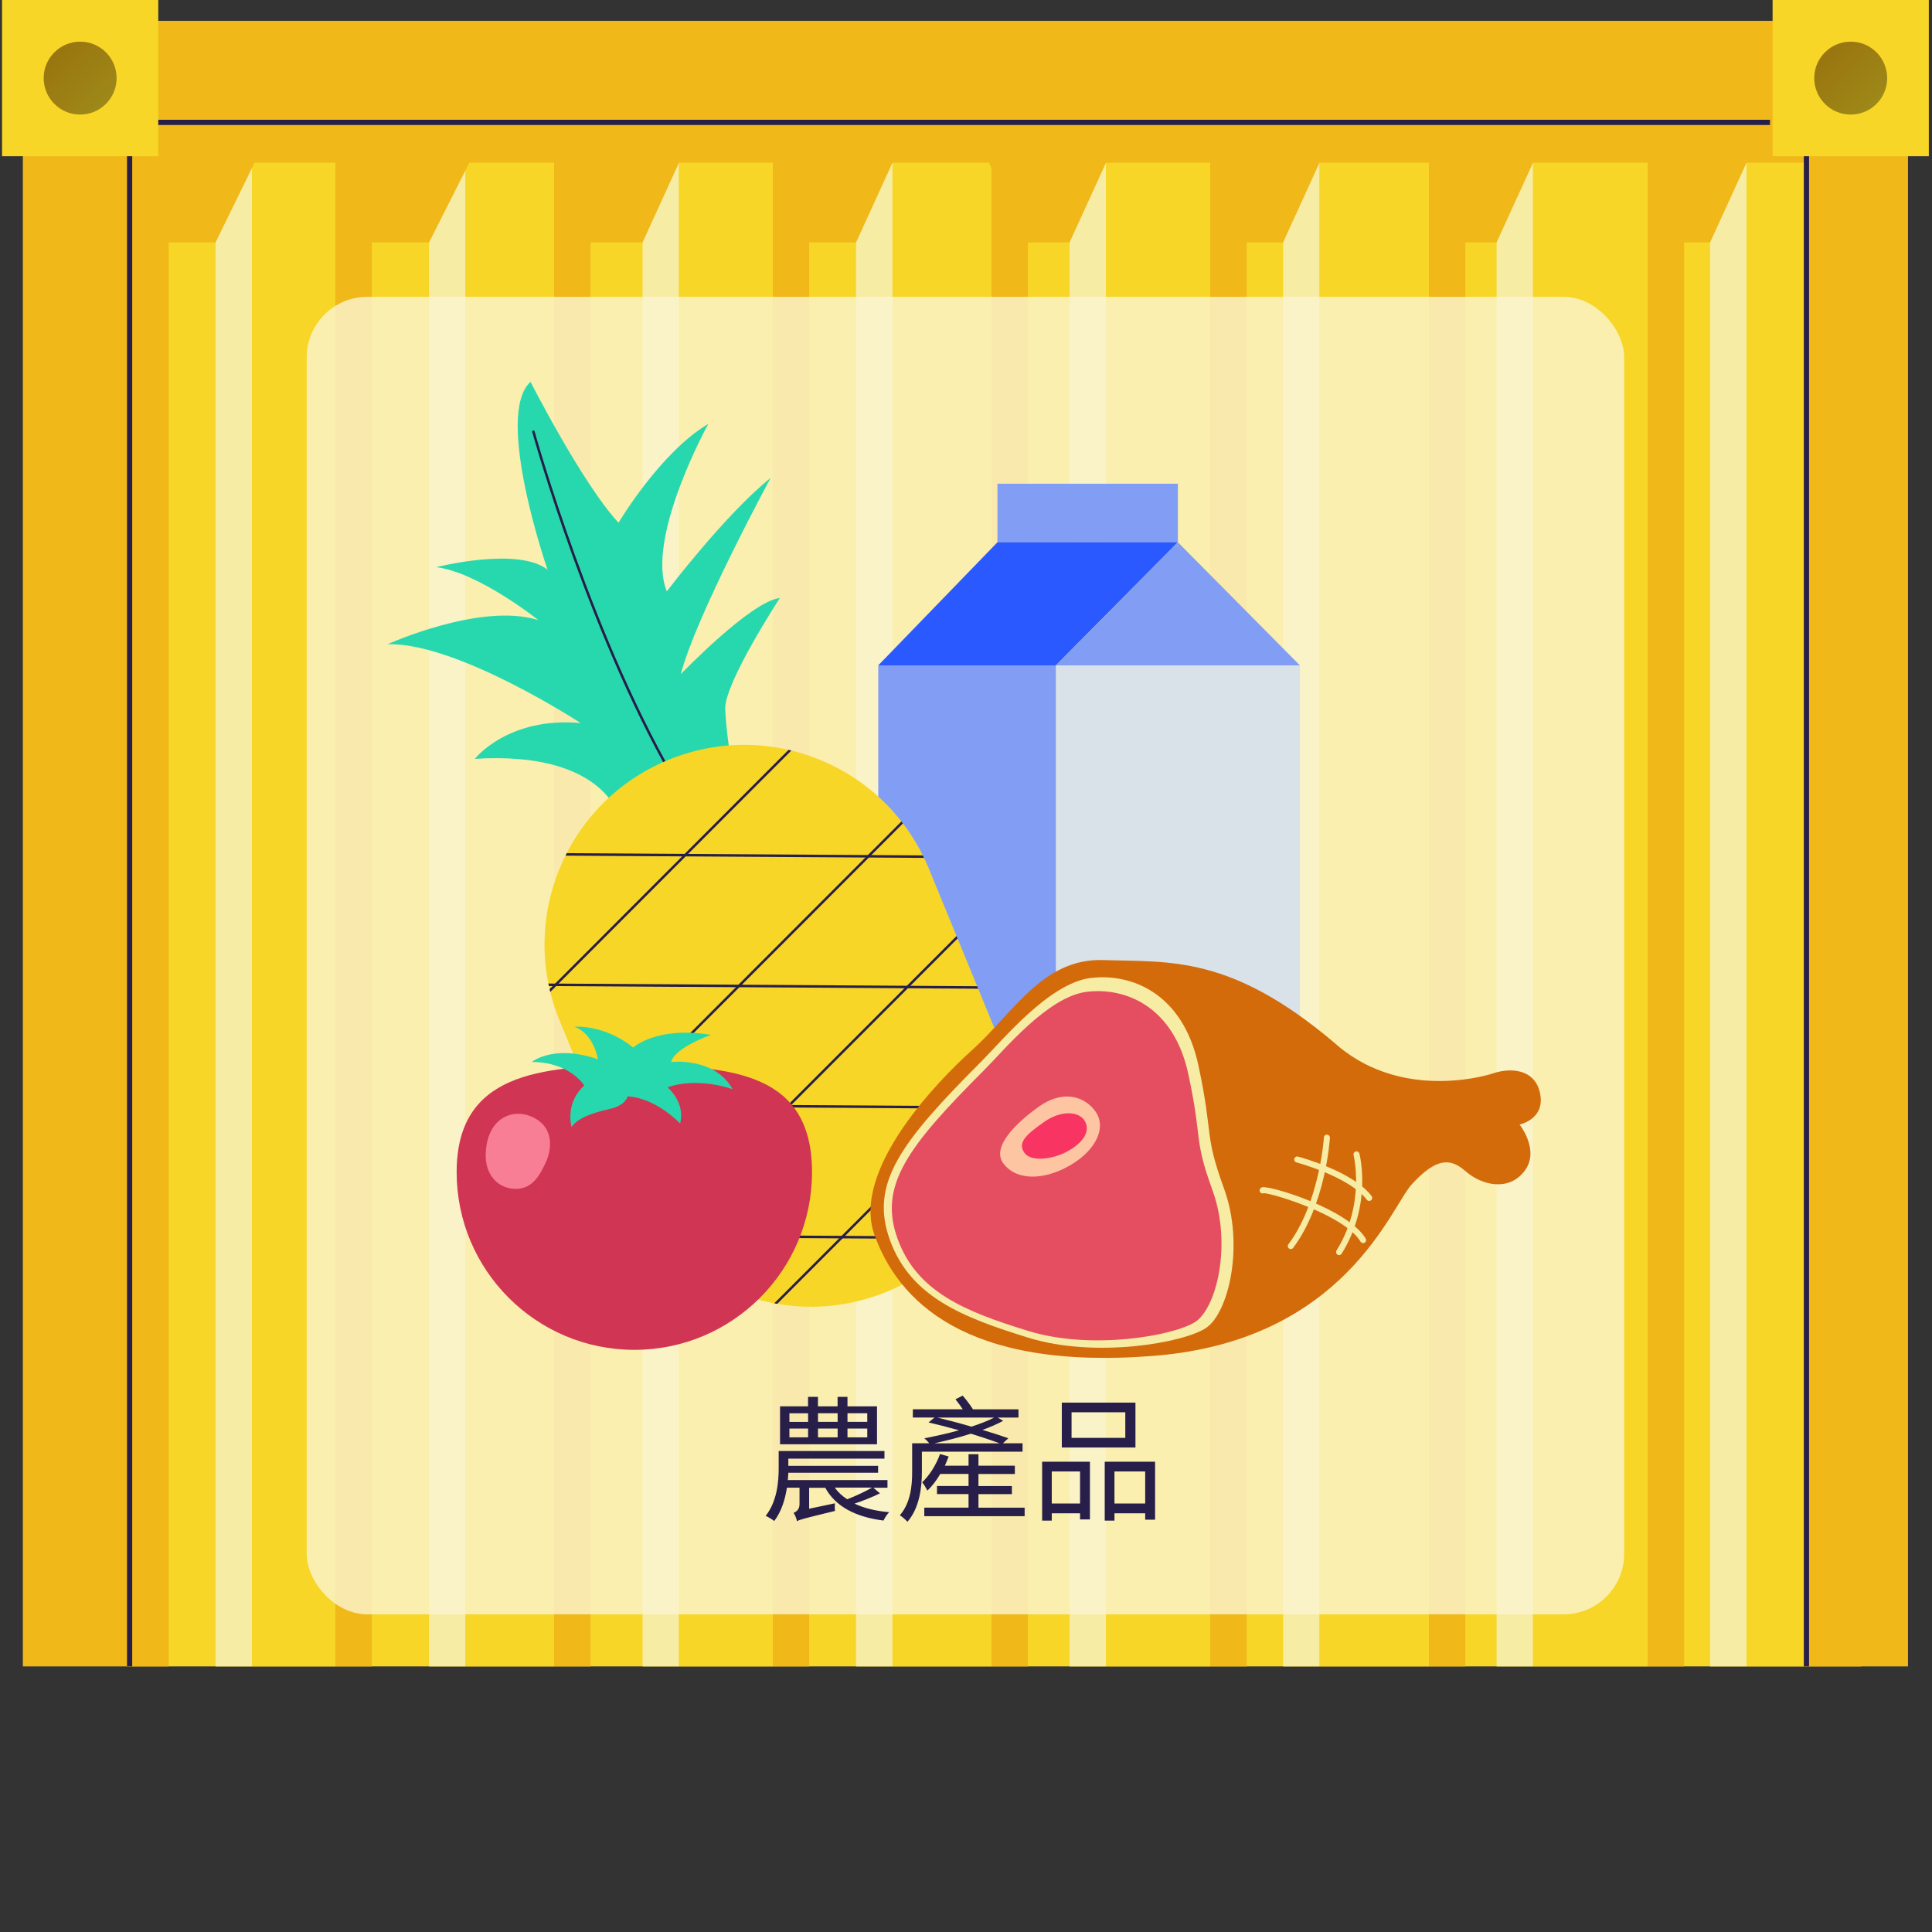 <?xml version="1.0" encoding="UTF-8"?>
<svg id="_1" data-name="1" xmlns="http://www.w3.org/2000/svg" xmlns:xlink="http://www.w3.org/1999/xlink" viewBox="0 0 371 371">
  <rect x="0" y="0" width="371" height="371" fill="#333333" stroke="none"/>
  <defs>
    <style>
      .cls-1 {
        fill: #d13554;
      }

      .cls-2 {
        fill: #2a59ff;
      }

      .cls-3 {
        isolation: isolate;
      }

      .cls-4 {
        fill: #e54e61;
      }

      .cls-5 {
        fill: #f83462;
      }

      .cls-6 {
        fill: #d46b0b;
      }

      .cls-7 {
        clip-path: url(#clippath-1);
      }

      .cls-8 {
        fill: #f7eca4;
      }

      .cls-9 {
        fill: #f0b818;
      }

      .cls-10 {
        fill: #27d8ae;
      }

      .cls-11 {
        clip-path: url(#clippath);
      }

      .cls-12 {
        fill: url(#_未命名漸層_6-4);
      }

      .cls-13 {
        fill: #d9e2e9;
      }

      .cls-14 {
        fill: #fec5a2;
      }

      .cls-15 {
        fill: none;
      }

      .cls-16 {
        fill: url(#_未命名漸層_6-3);
      }

      .cls-17 {
        fill: #271e49;
      }

      .cls-18 {
        fill: #fbf5d1;
        opacity: .8;
      }

      .cls-19 {
        opacity: .36;
      }

      .cls-20 {
        fill: #f87e95;
      }

      .cls-21 {
        fill: #819ef4;
      }

      .cls-22 {
        fill: url(#_未命名漸層_6);
      }

      .cls-23 {
        fill: #f7d627;
      }

      .cls-24 {
        fill: url(#_未命名漸層_6-2);
      }
    </style>
    <clipPath id="clippath">
      <rect class="cls-15" x="-.36" y="0" width="371" height="320"/>
    </clipPath>
    <linearGradient id="_未命名漸層_6" data-name="未命名漸層 6" x1="20.48" y1="20.16" x2="10.85" y2="10.41" gradientUnits="userSpaceOnUse">
      <stop offset="0" stop-color="#f7d627"/>
      <stop offset="1" stop-color="#f0b818"/>
    </linearGradient>
    <linearGradient id="_未命名漸層_6-2" data-name="未命名漸層 6" x1="360.48" y1="20.16" x2="350.85" y2="10.41" xlink:href="#_未命名漸層_6"/>
    <linearGradient id="_未命名漸層_6-3" data-name="未命名漸層 6" x1="360.48" y1="361.16" x2="350.85" y2="351.41" xlink:href="#_未命名漸層_6"/>
    <linearGradient id="_未命名漸層_6-4" data-name="未命名漸層 6" x1="19.48" y1="361.16" x2="9.85" y2="351.41" xlink:href="#_未命名漸層_6"/>
    <clipPath id="clippath-1">
      <path id="Path_5563-2" data-name="Path 5563" class="cls-15" d="m170.3,248.04h0c-19.58,8.05-41.98-1.3-50.03-20.89h0l-12.82-31.2c-8.05-19.58,1.3-41.98,20.89-50.03,19.58-8.05,41.98,1.3,50.03,20.89l12.82,31.2c8.05,19.58-1.3,41.98-20.89,50.03h0"/>
    </clipPath>
  </defs>
  <g class="cls-11">
    <g>
      <polygon class="cls-9" points="122.75 336 132.84 359 138.11 371 147.39 371 147.39 359 147.39 336 122.75 336"/>
      <polygon class="cls-19" points="122.75 336 132.84 359 147.39 359 147.39 336 122.75 336"/>
    </g>
    <g>
      <polygon class="cls-9" points="30.39 355.79 30.39 359 30.39 371 59.57 359 67.39 355.79 30.39 355.79"/>
      <polygon class="cls-19" points="30.39 355.79 30.39 359 59.57 359 67.39 355.79 30.39 355.79"/>
    </g>
    <g>
      <polygon class="cls-9" points="248.02 336 237.93 359 232.66 371 223.39 371 223.39 359 223.39 336 248.02 336"/>
      <polygon class="cls-19" points="248.02 336 237.93 359 223.39 359 223.39 336 248.02 336"/>
    </g>
    <g>
      <polygon class="cls-9" points="340.39 355.79 340.39 359 340.39 371 311.2 359 303.39 355.79 340.39 355.79"/>
      <polygon class="cls-19" points="340.39 355.79 340.39 359 311.2 359 303.39 355.79 340.39 355.79"/>
    </g>
    <rect class="cls-23" x="24.39" y="24" width="322" height="322"/>
    <polygon class="cls-9" points="323.39 323 323.39 30 316.39 30 316.39 340 281.39 323 281.39 30 274.39 30 274.39 340 239.39 323 239.39 30 232.39 30 232.39 340 197.39 323 197.39 30 190.39 30 190.39 340 155.39 323 155.39 30 148.39 30 148.39 340 113.39 323 113.39 30 106.39 30 106.39 340 71.39 323 71.39 30 64.39 30 64.39 340 32.39 324.46 32.39 30 24.39 30 24.39 347 29.39 347 32.39 347 355.39 347 355.39 340 323.39 323"/>
    <rect class="cls-8" x="41.39" y="30.09" width="7" height="314.91"/>
    <rect class="cls-8" x="82.39" y="30.09" width="7" height="314.91"/>
    <rect class="cls-8" x="123.39" y="30.09" width="7" height="314.91"/>
    <rect class="cls-8" x="164.39" y="30.09" width="7" height="314.91"/>
    <rect class="cls-8" x="205.39" y="30.09" width="7" height="314.91"/>
    <rect class="cls-8" x="246.39" y="30.09" width="7" height="314.91"/>
    <rect class="cls-8" x="287.39" y="30.09" width="7" height="314.91"/>
    <rect class="cls-8" x="328.39" y="30.09" width="7" height="314.91"/>
    <rect class="cls-23" x="48.39" y="24" width="16" height="321"/>
    <rect class="cls-23" x="89.39" y="24" width="17" height="321"/>
    <rect class="cls-23" x="130.39" y="24" width="18" height="321"/>
    <rect class="cls-23" x="171.39" y="24" width="19" height="321"/>
    <rect class="cls-23" x="212.39" y="24" width="20" height="321"/>
    <rect class="cls-23" x="253.39" y="24" width="21" height="321"/>
    <rect class="cls-23" x="294.39" y="24" width="22" height="321"/>
    <rect class="cls-23" x="335.39" y="24" width="22" height="321"/>
    <polygon class="cls-9" points="32.39 46.55 41.39 46.55 48.89 31.23 64.39 31.23 71.39 46.55 82.39 46.55 90.13 31.23 106.39 31.23 113.39 46.55 123.39 46.55 130.39 31.23 148.39 31.23 155.39 46.55 164.39 46.55 171.39 31.23 189.89 31.23 197.39 46.55 205.39 46.55 212.39 31.23 232.39 31.23 239.39 46.55 246.39 46.55 253.39 31.23 274.39 31.23 281.39 46.55 287.39 46.55 294.39 31.23 316.39 31.23 323.39 46.55 328.39 46.55 335.39 31.23 357.39 31.23 357.39 13 24.39 13 24.39 29.78 32.39 46.55"/>
    <g>
      <rect class="cls-9" x="4.39" y="24" width="20" height="322"/>
      <rect class="cls-9" x="346.39" y="24" width="20" height="322"/>
      <rect class="cls-9" x="175.39" y="-147" width="20" height="322" transform="translate(199.39 -171.39) rotate(90)"/>
      <rect class="cls-9" x="180.39" y="190" width="10" height="322" transform="translate(536.39 165.61) rotate(90)"/>
    </g>
    <rect class="cls-17" x="24.39" y="29.5" width="1" height="313"/>
    <rect class="cls-17" x="29.89" y="23" width="310" height="1"/>
    <rect class="cls-17" x="346.39" y="29.5" width="1" height="311"/>
    <rect class="cls-17" x="24.39" y="345" width="323" height="1"/>
    <rect class="cls-23" x=".39" y="0" width="30" height="30"/>
    <rect class="cls-23" x=".39" y="341" width="30" height="30"/>
    <rect class="cls-23" x="340.39" y="341" width="30" height="30"/>
    <rect class="cls-23" x="340.39" y="0" width="30" height="30"/>
    <g>
      <circle class="cls-22" cx="15.39" cy="15" r="7"/>
      <circle class="cls-19" cx="15.39" cy="15" r="7"/>
    </g>
    <g>
      <circle class="cls-24" cx="355.39" cy="15" r="7"/>
      <circle class="cls-19" cx="355.39" cy="15" r="7"/>
    </g>
    <g>
      <circle class="cls-16" cx="355.39" cy="356" r="7"/>
      <circle class="cls-19" cx="355.39" cy="356" r="7"/>
    </g>
    <g>
      <circle class="cls-12" cx="14.39" cy="356" r="7"/>
      <circle class="cls-19" cx="14.39" cy="356" r="7"/>
    </g>
  </g>
  <g>
    <rect class="cls-18" x="58.89" y="57" width="253" height="253" rx="11.64" ry="11.64"/>
    <g id="_紡織品" data-name="紡織品" class="cls-3">
      <g class="cls-3">
        <path class="cls-17" d="m155.38,285.66v4.06l4.94-1.04c-.03.44-.03,1.12.03,1.46-6.06,1.48-6.81,1.66-7.31,1.98-.05-.47-.39-1.22-.65-1.61.47-.18,1.14-.62,1.14-1.66v-3.17h-2.42c-.34,2.21-1.04,4.58-2.44,6.4-.36-.31-1.17-.78-1.64-.99,2.18-2.76,2.5-6.5,2.5-9.15v-3.3h20.31v1.46h-18.46v1.38h17.24v1.33h-17.24c-.03.47-.05.91-.1,1.4h19.14v1.48h-2.71l1.27,1.07c-1.51.75-3.33,1.46-4.89,1.98,1.82.86,4.08,1.43,6.66,1.64-.39.39-.86,1.09-1.09,1.61-5.43-.68-9.26-2.76-11.18-6.29h-3.09Zm13.03-8.32h-18.62v-7.28h5.38v-1.82h1.9v1.82h3.77v-1.82h1.9v1.82h5.67v7.28Zm-16.82-4.29h3.59v-1.66h-3.59v1.66Zm0,2.96h3.59v-1.69h-3.59v1.69Zm5.49-4.63v1.66h3.77v-1.66h-3.77Zm0,2.94v1.69h3.77v-1.69h-3.77Zm3.22,11.34c.6.86,1.4,1.61,2.39,2.24,1.53-.57,3.54-1.53,4.78-2.24h-7.18Zm6.24-14.28h-3.8v1.66h3.8v-1.66Zm0,2.94h-3.8v1.69h3.8v-1.69Z"/>
        <path class="cls-17" d="m177.03,278.77v3.87c0,2.94-.44,6.92-2.78,9.59-.29-.36-1.04-1.01-1.46-1.25,2.11-2.42,2.37-5.77,2.37-8.37v-5.46h3.28c-.26-.34-.68-.73-.94-.96,2.05-.39,4.42-.91,6.66-1.53-1.98-.57-4-1.09-5.85-1.51l1.14-.94h-4.16v-1.59h9.59c-.44-.65-.94-1.35-1.4-1.92l1.38-.7c.68.78,1.48,1.82,1.98,2.63h8.74v1.59h-3.98l1.04.62c-1.14.62-2.5,1.22-3.98,1.74,1.9.57,3.67,1.14,4.97,1.61l-1.04.96h3.77v1.61h-19.32Zm19.73,10.74v1.64h-19.27v-1.64h8.5v-2.6h-6.06v-1.56h6.06v-2.31h-5.43c-.73,1.25-1.59,2.37-2.47,3.2-.18-.34-.68-1.25-1.01-1.59,1.43-1.35,2.68-3.35,3.43-5.43l1.66.47c-.23.6-.47,1.17-.73,1.77h4.55v-2.21h1.9v2.21h6.99v1.59h-6.99v2.31h6.42v1.56h-6.42v2.6h8.87Zm-4.81-12.35c-1.51-.57-3.41-1.2-5.51-1.85-2.34.75-4.81,1.35-7.02,1.85h12.53Zm-11.93-4.94c2.03.49,4.32,1.09,6.53,1.74,1.66-.55,3.17-1.12,4.34-1.74h-10.87Z"/>
        <path class="cls-17" d="m200.12,280.69h9.18v11.08h-1.9v-1.17h-5.43v1.4h-1.85v-11.31Zm1.85,1.87v6.16h5.43v-6.16h-5.43Zm16.07-4.6h-14.14v-8.61h14.14v8.61Zm-1.95-6.76h-10.32v4.91h10.32v-4.91Zm5.72,9.49v11.13h-1.9v-1.22h-5.9v1.4h-1.87v-11.31h9.67Zm-1.9,8.03v-6.16h-5.9v6.16h5.9Z"/>
      </g>
    </g>
    <g>
      <g>
        <rect class="cls-21" x="191.54" y="92.89" width="34.65" height="11.25"/>
        <rect class="cls-13" x="202.76" y="127.77" width="46.86" height="112"/>
        <polygon class="cls-2" points="191.54 104.13 168.65 127.77 202.76 127.77 225.45 104.88 226.19 104.13 191.54 104.13"/>
        <polygon class="cls-21" points="225.45 104.88 202.76 127.77 249.62 127.77 226.19 104.13 226.19 104.88 225.45 104.88"/>
        <polygon class="cls-21" points="226.19 104.88 226.19 104.13 225.45 104.88 226.19 104.88"/>
        <rect class="cls-21" x="168.65" y="127.77" width="34.11" height="112"/>
      </g>
      <g>
        <path id="Path_5561" data-name="Path 5561" class="cls-10" d="m118.73,156.5s-3.13-12.31-27.55-10.78c0,0,6.35-8.14,20.33-6.87,0,0-23.75-15.52-37.08-15.14,0,0,17.92-8.12,28.95-4.63,0,0-11.47-9.17-19.61-10.17,0,0,15.68-3.99,21.37.48,0,0-10.31-29.76-3.26-36.06,0,0,10.02,19.68,16.9,27.05,0,0,7.95-13.47,17.24-18.99,0,0-12.15,21.99-7.97,32.17,0,0,11.24-14.82,19.94-21.79,0,0-14.25,26.26-17.26,37.69,0,0,13.49-14.04,19.03-14.62,0,0-10.65,16.27-10.5,21.32.2,3.8.68,7.58,1.41,11.32l-21.95,9.02Z"/>
        <path id="Path_5562" data-name="Path 5562" class="cls-17" d="m130.87,152.11c-.11.04-.23,0-.29-.1-17.02-28.29-28.27-68.64-28.38-69.05-.04-.13.04-.26.17-.29.13-.04.26.04.29.17h0c.11.4,11.35,40.7,28.33,68.93.07.11.03.26-.08.33,0,0,0,0,0,0-.01,0-.02,0-.03.01"/>
        <path id="Path_5563" data-name="Path 5563" class="cls-23" d="m170.3,248.04h0c-19.58,8.05-41.98-1.3-50.03-20.89h0l-12.82-31.2c-8.05-19.58,1.3-41.98,20.89-50.03,19.58-8.05,41.98,1.3,50.03,20.89l12.82,31.2c8.05,19.58-1.3,41.98-20.89,50.03h0"/>
        <g class="cls-7">
          <g id="Group_1588" data-name="Group 1588">
            <path id="Path_5564" data-name="Path 5564" class="cls-17" d="m189.19,189.85s-.06.02-.09.02l-94.42-.59c-.13,0-.24-.11-.23-.25,0-.13.11-.23.23-.23l94.41.59c.13,0,.24.11.24.24,0,.1-.06.18-.15.22"/>
            <path id="Path_5565" data-name="Path 5565" class="cls-17" d="m178.86,164.73s-.06.02-.09.02l-94.42-.59c-.13,0-.24-.11-.23-.25,0-.13.11-.23.23-.23l94.41.59c.13,0,.24.11.24.24,0,.1-.06.18-.15.22"/>
            <path id="Path_5566" data-name="Path 5566" class="cls-17" d="m209.01,238.08s-.06.02-.09.02l-94.42-.59c-.13,0-.24-.11-.23-.25,0-.13.11-.23.23-.23l94.41.59c.13,0,.24.11.24.24,0,.1-.06.18-.15.22"/>
            <path id="Path_5567" data-name="Path 5567" class="cls-17" d="m198.68,212.95s-.06.02-.09.02l-94.42-.59c-.13,0-.24-.11-.23-.25,0-.13.11-.23.23-.23l94.41.59c.13,0,.24.11.24.24,0,.1-.06.18-.15.22"/>
            <path id="Path_5568" data-name="Path 5568" class="cls-17" d="m108.62,222.96c-.12.05-.26,0-.31-.13-.04-.09-.02-.19.05-.26l66.72-66.81c.1-.09.25-.09.34,0,.09.09.09.24,0,.33l-66.72,66.81s-.05.04-.08.05"/>
            <path id="Path_5569" data-name="Path 5569" class="cls-17" d="m98.3,197.84c-.12.05-.26,0-.31-.13-.04-.09-.02-.19.05-.26l66.72-66.81c.1-.09.25-.09.34,0,.09.09.09.24,0,.33l-66.72,66.81s-.05.04-.08.05"/>
            <path id="Path_5570" data-name="Path 5570" class="cls-17" d="m128.44,271.19c-.12.05-.26,0-.31-.13-.04-.09-.02-.19.05-.26l66.72-66.81c.1-.09.25-.09.34,0,.09.09.09.24,0,.33l-66.72,66.81s-.05.04-.08.05"/>
            <path id="Path_5571" data-name="Path 5571" class="cls-17" d="m118.11,246.06c-.12.05-.26,0-.31-.13-.04-.09-.02-.19.05-.26l66.72-66.81c.1-.09.25-.09.34,0,.09.09.09.24,0,.33l-66.72,66.81s-.05.04-.08.05"/>
          </g>
        </g>
      </g>
      <g>
        <path class="cls-6" d="m186.69,201.63c7.92-7.14,13.52-17.65,25.17-17.27,12.82.41,24.38-.99,44.27,15.79,11.99,10.86,27.78,6.91,30.74,5.92,2.96-.99,7.9-.99,8.88,3.95s-3.95,5.92-3.95,5.92c0,0,3.95,4.93.99,8.88s-8.13,2.96-11.47,0c-3.34-2.96-6.22-1.7-10.21,2.6s-12.87,29.97-49.39,32.93c-36.52,2.96-49.3-10.74-53.79-23.19s11.99-29.44,18.75-35.53Z"/>
        <path class="cls-8" d="m188.67,203.6c3.95-3.95,12.83-14.8,20.73-15.79,7.9-.99,17.77,2.96,20.73,16.78,2.96,13.82.99,12.83,4.93,23.69,3.95,10.86.86,23.92-3.52,26.76-4.38,2.85-21.16,5.81-33.99,1.86s-22.7-7.9-26.65-18.75c-3.95-10.86,1.97-18.75,17.77-34.54Z"/>
        <path class="cls-4" d="m189.12,205.35c3.72-3.72,12.09-13.95,19.54-14.89,7.44-.93,16.75,2.79,19.54,15.82,2.79,13.02.93,12.09,4.65,22.33,3.72,10.23.81,22.55-3.32,25.23-4.13,2.68-19.94,5.47-32.04,1.75-12.09-3.72-21.4-7.44-25.12-17.68-3.72-10.23,1.86-17.68,16.75-32.56Z"/>
        <path class="cls-14" d="m210.38,213.47c2.21,3.11,0,7.9-5.92,10.86-4.88,2.44-9.63,2.12-11.84-.99-2.21-3.11,2.47-7.7,6.91-10.86,4.44-3.16,8.65-2.12,10.86.99Z"/>
        <path class="cls-5" d="m208.41,215.44c.99,1.97-.57,4.23-3.95,5.92-1.97.99-6.33,2-7.77-.03s.74-3.7,3.82-5.89c3.08-2.19,6.78-2.23,7.9,0Z"/>
      </g>
      <path class="cls-1" d="m155.93,225.09c0,18.85-15.28,34.12-34.12,34.12s-34.12-15.28-34.12-34.12,15.68-20.47,34.52-20.47,33.72,1.63,33.72,20.47Z"/>
      <path class="cls-10" d="m114.81,203.42s-.69-4.86-4.51-6.25c0,0,5.73-.52,11.28,3.99,0,0,4.51-4.17,14.93-2.43,0,0-6.94,2.43-7.64,5.21,0,0,8.33-1.04,11.8,5.21,0,0-6.6-2.43-12.5-.35,0,0,3.47,2.78,2.43,6.94,0,0-4.51-4.86-10.07-5.21,0,0-.35,1.74-3.47,2.43s-6.25,1.74-7.29,3.47c0,0-1.39-4.51,2.43-7.99,0,0-2.78-4.51-10.07-4.51,0,0,4.17-3.47,12.67-.52Z"/>
      <path class="cls-20" d="m104.61,223.64c-.93,1.86-2.25,4.66-5.59,4.66s-6.53-2.8-5.59-8.39c.93-5.59,5.28-6.84,8.39-5.59,4.66,1.86,4.29,6.33,2.8,9.32Z"/>
      <path class="cls-8" d="m247.88,239.87c-.12,0-.24-.04-.35-.12-.26-.19-.31-.55-.12-.81,5.97-7.96,6.82-20.39,6.82-20.51.02-.32.27-.58.61-.54.32.02.56.29.54.61-.03.52-.87,12.89-7.06,21.13-.11.15-.29.23-.46.23Z"/>
      <path class="cls-8" d="m257.14,241.02c-.11,0-.21-.03-.31-.09-.27-.17-.35-.53-.18-.8,5.59-8.94,3.3-18.22,3.28-18.31-.08-.31.11-.62.42-.7.31-.08.62.11.7.42.1.4,2.43,9.86-3.42,19.21-.11.18-.3.27-.49.27Z"/>
      <path class="cls-8" d="m261.76,238.71c-.2,0-.39-.1-.5-.28-3.06-5.11-16.8-9.24-18.56-9.31-.06.03-.14.05-.21.05-.31.04-.59-.23-.61-.55-.01-.27.2-.55.45-.62,1.39-.44,16.5,4.13,19.92,9.84.16.27.08.63-.2.79-.09.06-.2.08-.3.08Zm-18.72-10.14s0,.04,0,.05c0-.02,0-.03,0-.05Zm0,0h0s0,0,0,0Zm0,0h0,0Zm0,0h0s0,0,0,0Z"/>
      <path class="cls-8" d="m262.92,230.61c-.18,0-.35-.08-.46-.23-3.31-4.41-13.4-7.14-13.5-7.16-.31-.08-.49-.4-.41-.71.08-.31.39-.5.71-.41.43.11,10.58,2.86,14.13,7.59.19.26.14.62-.12.81-.1.08-.23.12-.35.12Z"/>
    </g>
  </g>
</svg>